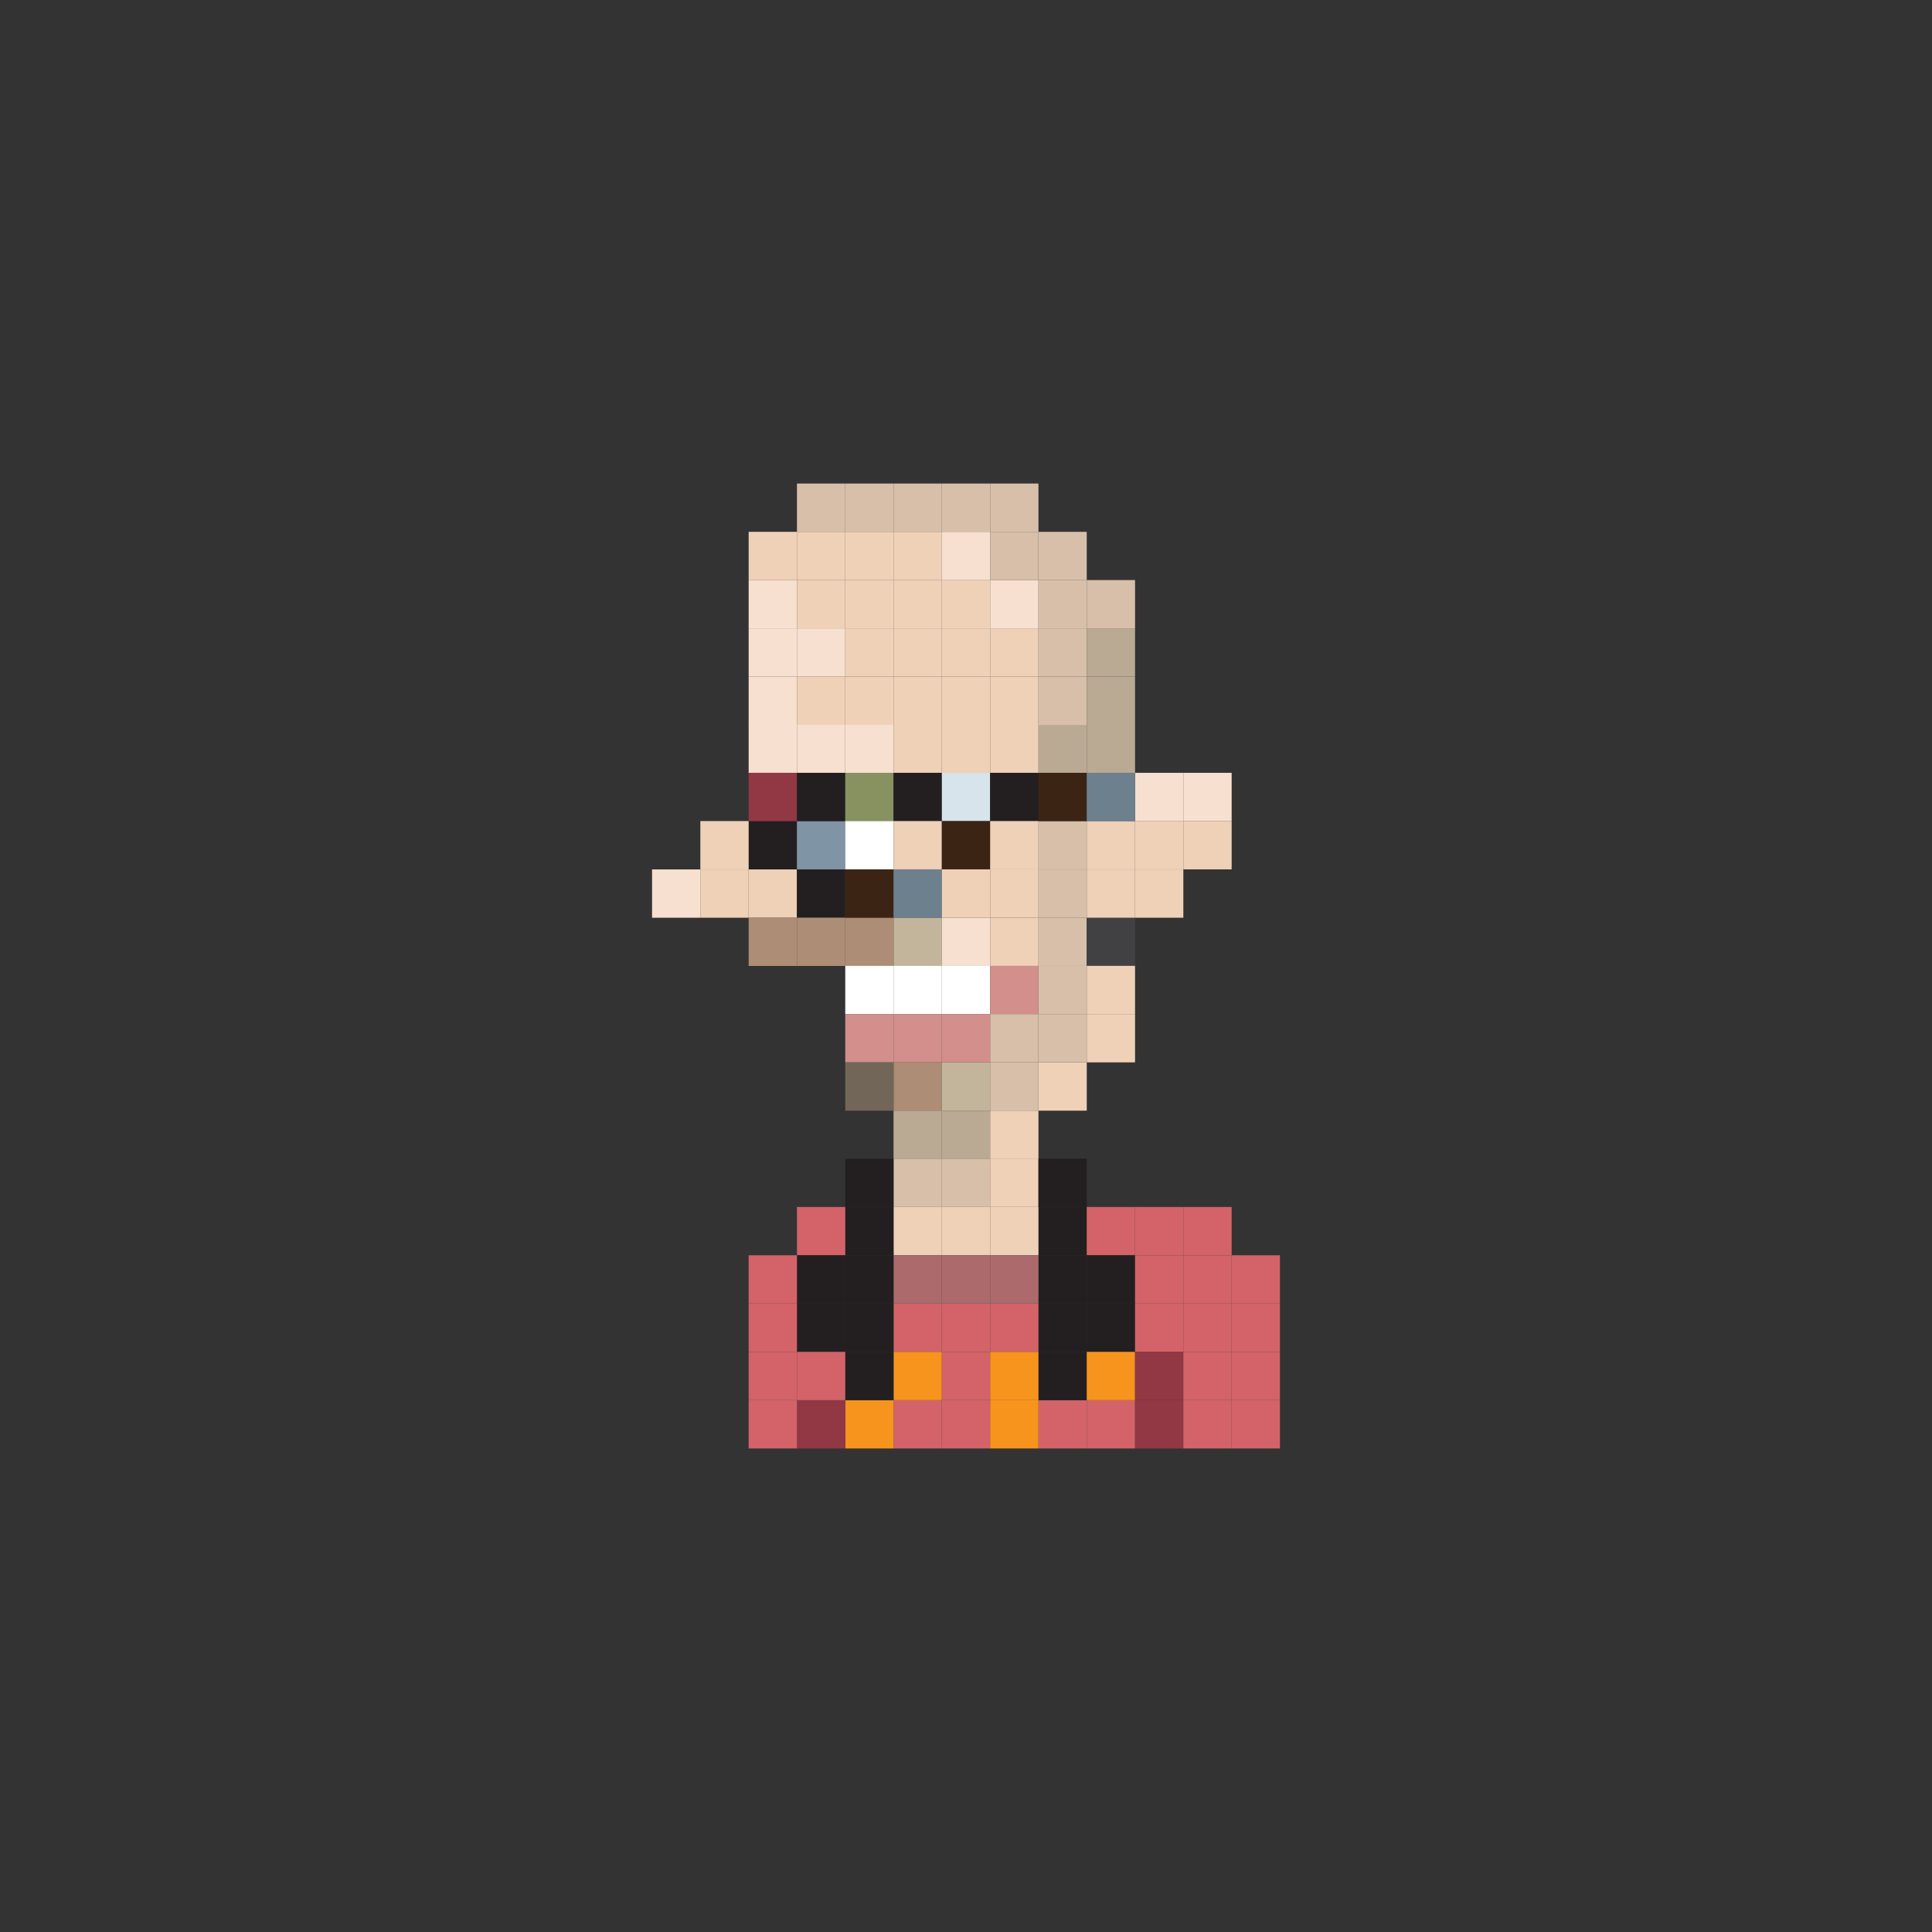 <?xml version="1.0" encoding="utf-8"?>
<!-- Generator: Adobe Illustrator 16.0.0, SVG Export Plug-In . SVG Version: 6.00 Build 0)  -->
<!DOCTYPE svg PUBLIC "-//W3C//DTD SVG 1.1//EN" "http://www.w3.org/Graphics/SVG/1.1/DTD/svg11.dtd">
<svg version="1.1" id="Layer_1" xmlns="http://www.w3.org/2000/svg" xmlns:xlink="http://www.w3.org/1999/xlink" x="0px" y="0px"
	 width="300px" height="300px" viewBox="0 0 300 300" enable-background="new 0 0 300 300" xml:space="preserve">
<rect x="0" y="0" width="300" height="300" fill="#333333" stroke="none"/>
<g>
	<rect x="123.75" y="75.083" fill="#D7BFAA" width="7.5" height="7.5"/>
	<rect x="131.25" y="75.083" fill="#D7BFAA" width="7.5" height="7.5"/>
	<rect x="138.75" y="75.083" fill="#D7BFAA" width="7.5" height="7.5"/>
	<rect x="146.25" y="75.083" fill="#D7BFAA" width="7.5" height="7.5"/>
	<rect x="116.25" y="90.073" fill="#F7E0CF" width="7.5" height="7.5"/>
	<rect x="123.75" y="90.073" fill="#EFD1B8" width="7.5" height="7.5"/>
	<rect x="131.25" y="90.073" fill="#EFD1B8" width="7.5" height="7.5"/>
	<rect x="138.75" y="90.073" fill="#EFD1B8" width="7.5" height="7.5"/>
	<rect x="146.25" y="90.073" fill="#EFD1B8" width="7.5" height="7.5"/>
	<rect x="153.75" y="90.073" fill="#F7E0CF" width="7.5" height="7.5"/>
	<rect x="116.25" y="97.573" fill="#F7E0CF" width="7.5" height="7.5"/>
	<rect x="123.75" y="97.573" fill="#F7E0CF" width="7.5" height="7.5"/>
	<rect x="131.25" y="97.573" fill="#EFD1B8" width="7.5" height="7.5"/>
	<rect x="138.75" y="97.573" fill="#EFD1B8" width="7.5" height="7.5"/>
	<rect x="146.25" y="97.573" fill="#EFD1B8" width="7.5" height="7.5"/>
	<rect x="153.75" y="97.573" fill="#EFD1B8" width="7.5" height="7.5"/>
	<rect x="116.25" y="105.073" fill="#F7E0CF" width="7.5" height="7.5"/>
	<rect x="123.75" y="105.073" fill="#EFD1B8" width="7.5" height="7.5"/>
	<rect x="116.25" y="112.544" fill="#F7E0CF" width="7.5" height="7.5"/>
	<rect x="123.75" y="112.544" fill="#F7E0CF" width="7.5" height="7.5"/>
	<rect x="116.25" y="127.495" fill="#231F20" width="7.5" height="7.5"/>
	<rect x="123.75" y="127.495" fill="#7F95A5" width="7.5" height="7.5"/>
	<rect x="116.25" y="135.005" fill="#EFD1B8" width="7.5" height="7.5"/>
	<rect x="123.75" y="135.005" fill="#231F20" width="7.5" height="7.5"/>
	<rect x="116.25" y="142.495" fill="#AD8D75" width="7.5" height="7.5"/>
	<rect x="108.75" y="135.005" fill="#EFD1B8" width="7.5" height="7.5"/>
	<rect x="101.25" y="135.005" fill="#F7E0CF" width="7.5" height="7.5"/>
	<rect x="108.75" y="127.495" fill="#EFD1B8" width="7.5" height="7.5"/>
	<rect x="123.75" y="142.495" fill="#AD8D75" width="7.5" height="7.5"/>
	<rect x="138.75" y="142.495" fill="#C2B59B" width="7.5" height="7.5"/>
	<rect x="131.25" y="142.495" fill="#AD8D75" width="7.5" height="7.5"/>
	<rect x="146.25" y="142.495" fill="#F7E0CF" width="7.5" height="7.5"/>
	<rect x="161.25" y="142.495" fill="#D7BFAA" width="7.5" height="7.5"/>
	<rect x="153.75" y="142.495" fill="#EFD1B8" width="7.5" height="7.5"/>
	<rect x="138.75" y="149.976" fill="#FFFFFF" width="7.5" height="7.5"/>
	<rect x="131.25" y="149.976" fill="#FFFFFF" width="7.5" height="7.5"/>
	<rect x="146.25" y="149.976" fill="#FFFFFF" width="7.5" height="7.5"/>
	<rect x="153.75" y="149.976" fill="#D28F8C" width="7.5" height="7.5"/>
	<rect x="138.75" y="157.466" fill="#D28F8C" width="7.5" height="7.5"/>
	<rect x="131.25" y="157.466" fill="#D28F8C" width="7.5" height="7.5"/>
	<rect x="146.25" y="157.466" fill="#D28F8C" width="7.5" height="7.5"/>
	<rect x="153.75" y="157.466" fill="#D7BFAA" width="7.5" height="7.5"/>
	<rect x="138.75" y="164.966" fill="#AD8D75" width="7.5" height="7.5"/>
	<rect x="131.25" y="164.966" fill="#726658" width="7.5" height="7.5"/>
	<rect x="146.25" y="164.966" fill="#C2B59B" width="7.5" height="7.5"/>
	<rect x="138.75" y="179.917" fill="#D7BFAA" width="7.5" height="7.5"/>
	<rect x="146.25" y="179.917" fill="#D7BFAA" width="7.5" height="7.5"/>
	<rect x="138.75" y="187.417" fill="#EFD1B8" width="7.5" height="7.5"/>
	<rect x="146.25" y="187.417" fill="#EFD1B8" width="7.5" height="7.5"/>
	<rect x="153.75" y="179.917" fill="#EFD1B8" width="7.5" height="7.5"/>
	<rect x="138.75" y="172.466" fill="#BAA993" width="7.5" height="7.5"/>
	<rect x="146.25" y="172.466" fill="#BAA993" width="7.5" height="7.5"/>
	<rect x="153.75" y="172.466" fill="#EFD1B8" width="7.5" height="7.5"/>
	<rect x="153.75" y="164.966" fill="#D7BFAA" width="7.5" height="7.5"/>
	<rect x="161.25" y="164.966" fill="#EFD1B8" width="7.5" height="7.5"/>
	<rect x="161.25" y="187.417" fill="#231F20" width="7.5" height="7.5"/>
	<rect x="153.75" y="187.417" fill="#EFD1B8" width="7.5" height="7.5"/>
	<rect x="131.25" y="187.417" fill="#231F20" width="7.5" height="7.5"/>
	<rect x="161.25" y="179.917" fill="#231F20" width="7.5" height="7.5"/>
	<rect x="131.25" y="179.917" fill="#231F20" width="7.5" height="7.5"/>
	<rect x="123.75" y="187.417" fill="#D36368" width="7.5" height="7.5"/>
	<rect x="168.75" y="187.417" fill="#D36368" width="7.5" height="7.5"/>
	<rect x="176.25" y="187.417" fill="#D36368" width="7.5" height="7.5"/>
	<rect x="183.75" y="187.417" fill="#D36368" width="7.5" height="7.5"/>
	<rect x="138.75" y="202.417" fill="#D36368" width="7.5" height="7.5"/>
	<rect x="146.25" y="202.417" fill="#D36368" width="7.5" height="7.5"/>
	<rect x="161.25" y="202.417" fill="#231F20" width="7.5" height="7.5"/>
	<rect x="153.75" y="202.417" fill="#D36368" width="7.5" height="7.5"/>
	<rect x="131.25" y="202.417" fill="#231F20" width="7.5" height="7.5"/>
	<rect x="123.75" y="202.417" fill="#231F20" width="7.5" height="7.5"/>
	<rect x="116.25" y="202.417" fill="#D36368" width="7.5" height="7.5"/>
	<rect x="168.75" y="202.417" fill="#231F20" width="7.5" height="7.5"/>
	<rect x="176.25" y="202.417" fill="#D36368" width="7.5" height="7.5"/>
	<rect x="183.75" y="202.417" fill="#D36368" width="7.5" height="7.5"/>
	<rect x="191.25" y="202.417" fill="#D36368" width="7.5" height="7.5"/>
	<rect x="138.75" y="217.417" fill="#D36368" width="7.5" height="7.5"/>
	<rect x="146.25" y="217.417" fill="#D36368" width="7.5" height="7.5"/>
	<rect x="161.25" y="217.417" fill="#D36368" width="7.5" height="7.5"/>
	<rect x="153.75" y="217.417" fill="#F7941E" width="7.5" height="7.5"/>
	<rect x="131.25" y="217.417" fill="#F7941E" width="7.5" height="7.5"/>
	<rect x="123.75" y="217.417" fill="#913844" width="7.5" height="7.5"/>
	<rect x="116.25" y="217.417" fill="#D36368" width="7.5" height="7.5"/>
	<rect x="168.75" y="217.417" fill="#D36368" width="7.5" height="7.5"/>
	<rect x="176.25" y="217.417" fill="#913844" width="7.5" height="7.5"/>
	<rect x="183.75" y="217.417" fill="#D36368" width="7.5" height="7.5"/>
	<rect x="191.25" y="217.417" fill="#D36368" width="7.5" height="7.5"/>
	<rect x="138.75" y="194.917" fill="#AD6A6D" width="7.5" height="7.5"/>
	<rect x="146.25" y="194.917" fill="#AD6A6D" width="7.5" height="7.5"/>
	<rect x="161.25" y="194.917" fill="#231F20" width="7.5" height="7.5"/>
	<rect x="153.75" y="194.917" fill="#AD6A6D" width="7.5" height="7.5"/>
	<rect x="131.25" y="194.917" fill="#231F20" width="7.5" height="7.5"/>
	<rect x="123.75" y="194.917" fill="#231F20" width="7.5" height="7.5"/>
	<rect x="116.25" y="194.917" fill="#D36368" width="7.5" height="7.5"/>
	<rect x="168.75" y="194.917" fill="#231F20" width="7.5" height="7.5"/>
	<rect x="176.25" y="194.917" fill="#D36368" width="7.5" height="7.5"/>
	<rect x="183.75" y="194.917" fill="#D36368" width="7.5" height="7.5"/>
	<rect x="191.25" y="194.917" fill="#D36368" width="7.5" height="7.5"/>
	<rect x="138.75" y="209.917" fill="#F7941E" width="7.5" height="7.5"/>
	<rect x="146.25" y="209.917" fill="#D36368" width="7.5" height="7.5"/>
	<rect x="161.25" y="209.917" fill="#231F20" width="7.5" height="7.5"/>
	<rect x="153.75" y="209.917" fill="#F7941E" width="7.5" height="7.5"/>
	<rect x="131.25" y="209.917" fill="#231F20" width="7.5" height="7.5"/>
	<rect x="123.75" y="209.917" fill="#D36368" width="7.5" height="7.5"/>
	<rect x="116.25" y="209.917" fill="#D36368" width="7.5" height="7.5"/>
	<rect x="168.75" y="209.917" fill="#F7941E" width="7.5" height="7.5"/>
	<rect x="176.25" y="209.917" fill="#913844" width="7.5" height="7.5"/>
	<rect x="183.75" y="209.917" fill="#D36368" width="7.5" height="7.5"/>
	<rect x="191.25" y="209.917" fill="#D36368" width="7.5" height="7.5"/>
	<rect x="168.75" y="142.495" fill="#414042" width="7.5" height="7.5"/>
	<rect x="161.25" y="135.005" fill="#D7BFAA" width="7.5" height="7.5"/>
	<rect x="168.75" y="135.005" fill="#EFD1B8" width="7.5" height="7.5"/>
	<rect x="161.25" y="157.466" fill="#D7BFAA" width="7.5" height="7.5"/>
	<rect x="168.75" y="157.466" fill="#EFD1B8" width="7.5" height="7.5"/>
	<rect x="161.25" y="149.976" fill="#D7BFAA" width="7.5" height="7.5"/>
	<rect x="168.75" y="149.976" fill="#EFD1B8" width="7.5" height="7.5"/>
	<rect x="161.25" y="127.495" fill="#D7BFAA" width="7.5" height="7.5"/>
	<rect x="168.75" y="127.495" fill="#EFD1B8" width="7.5" height="7.5"/>
	<rect x="161.25" y="112.544" fill="#BAA993" width="7.5" height="7.5"/>
	<rect x="168.75" y="112.544" fill="#BAA993" width="7.5" height="7.5"/>
	<rect x="176.25" y="127.495" fill="#EFD1B8" width="7.5" height="7.5"/>
	<rect x="176.25" y="120.005" fill="#F7E0CF" width="7.5" height="7.5"/>
	<rect x="131.25" y="105.073" fill="#EFD1B8" width="7.5" height="7.5"/>
	<rect x="138.75" y="105.073" fill="#EFD1B8" width="7.5" height="7.5"/>
	<rect x="146.25" y="105.073" fill="#EFD1B8" width="7.5" height="7.5"/>
	<rect x="153.75" y="105.073" fill="#EFD1B8" width="7.5" height="7.5"/>
	<rect x="131.25" y="112.544" fill="#F7E0CF" width="7.5" height="7.5"/>
	<rect x="138.75" y="112.544" fill="#EFD1B8" width="7.5" height="7.5"/>
	<rect x="146.25" y="112.544" fill="#EFD1B8" width="7.5" height="7.5"/>
	<rect x="153.75" y="112.544" fill="#EFD1B8" width="7.5" height="7.5"/>
	<rect x="116.25" y="120.005" fill="#913844" width="7.5" height="7.5"/>
	<rect x="123.75" y="120.005" fill="#231F20" width="7.5" height="7.5"/>
	<rect x="161.25" y="120.005" fill="#3C2415" width="7.5" height="7.5"/>
	<rect x="168.75" y="120.005" fill="#6D808E" width="7.5" height="7.5"/>
	<rect x="131.25" y="120.005" fill="#879260" width="7.5" height="7.5"/>
	<rect x="138.75" y="120.005" fill="#231F20" width="7.5" height="7.5"/>
	<rect x="146.25" y="120.005" fill="#D7E4EB" width="7.5" height="7.5"/>
	<rect x="153.75" y="120.005" fill="#231F20" width="7.5" height="7.5"/>
	<rect x="131.25" y="127.495" fill="#FFFFFF" width="7.5" height="7.5"/>
	<rect x="138.75" y="127.495" fill="#EFD1B8" width="7.5" height="7.5"/>
	<rect x="146.25" y="127.495" fill="#3C2415" width="7.5" height="7.5"/>
	<rect x="153.75" y="127.495" fill="#EFD1B8" width="7.5" height="7.5"/>
	<rect x="131.25" y="134.995" fill="#3C2415" width="7.5" height="7.5"/>
	<rect x="138.75" y="134.995" fill="#6D808E" width="7.5" height="7.5"/>
	<rect x="146.25" y="134.995" fill="#EFD1B8" width="7.5" height="7.5"/>
	<rect x="153.75" y="134.995" fill="#EFD1B8" width="7.5" height="7.5"/>
	<rect x="161.25" y="90.073" fill="#D7BFAA" width="7.5" height="7.5"/>
	<rect x="168.75" y="90.073" fill="#D7BFAA" width="7.5" height="7.5"/>
	<rect x="116.25" y="82.583" fill="#EFD1B8" width="7.5" height="7.5"/>
	<rect x="123.75" y="82.583" fill="#EFD1B8" width="7.5" height="7.5"/>
	<rect x="131.25" y="82.583" fill="#EFD1B8" width="7.5" height="7.5"/>
	<rect x="138.75" y="82.583" fill="#EFD1B8" width="7.5" height="7.5"/>
	<rect x="146.25" y="82.583" fill="#F7E0CF" width="7.5" height="7.5"/>
	<rect x="153.75" y="82.583" fill="#D7BFAA" width="7.5" height="7.5"/>
	<rect x="161.25" y="82.583" fill="#D7BFAA" width="7.5" height="7.5"/>
	<rect x="153.75" y="75.083" fill="#D7BFAA" width="7.5" height="7.5"/>
	<rect x="161.25" y="97.573" fill="#D7BFAA" width="7.5" height="7.5"/>
	<rect x="168.75" y="97.573" fill="#BAA993" width="7.5" height="7.5"/>
	<rect x="161.25" y="105.073" fill="#D7BFAA" width="7.5" height="7.5"/>
	<rect x="168.75" y="105.073" fill="#BAA993" width="7.5" height="7.5"/>
	<rect x="176.25" y="135.005" fill="#EFD1B8" width="7.5" height="7.5"/>
	<rect x="183.75" y="120.005" fill="#F7E0CF" width="7.5" height="7.5"/>
	<rect x="183.75" y="127.495" fill="#EFD1B8" width="7.5" height="7.5"/>
</g>
</svg>
